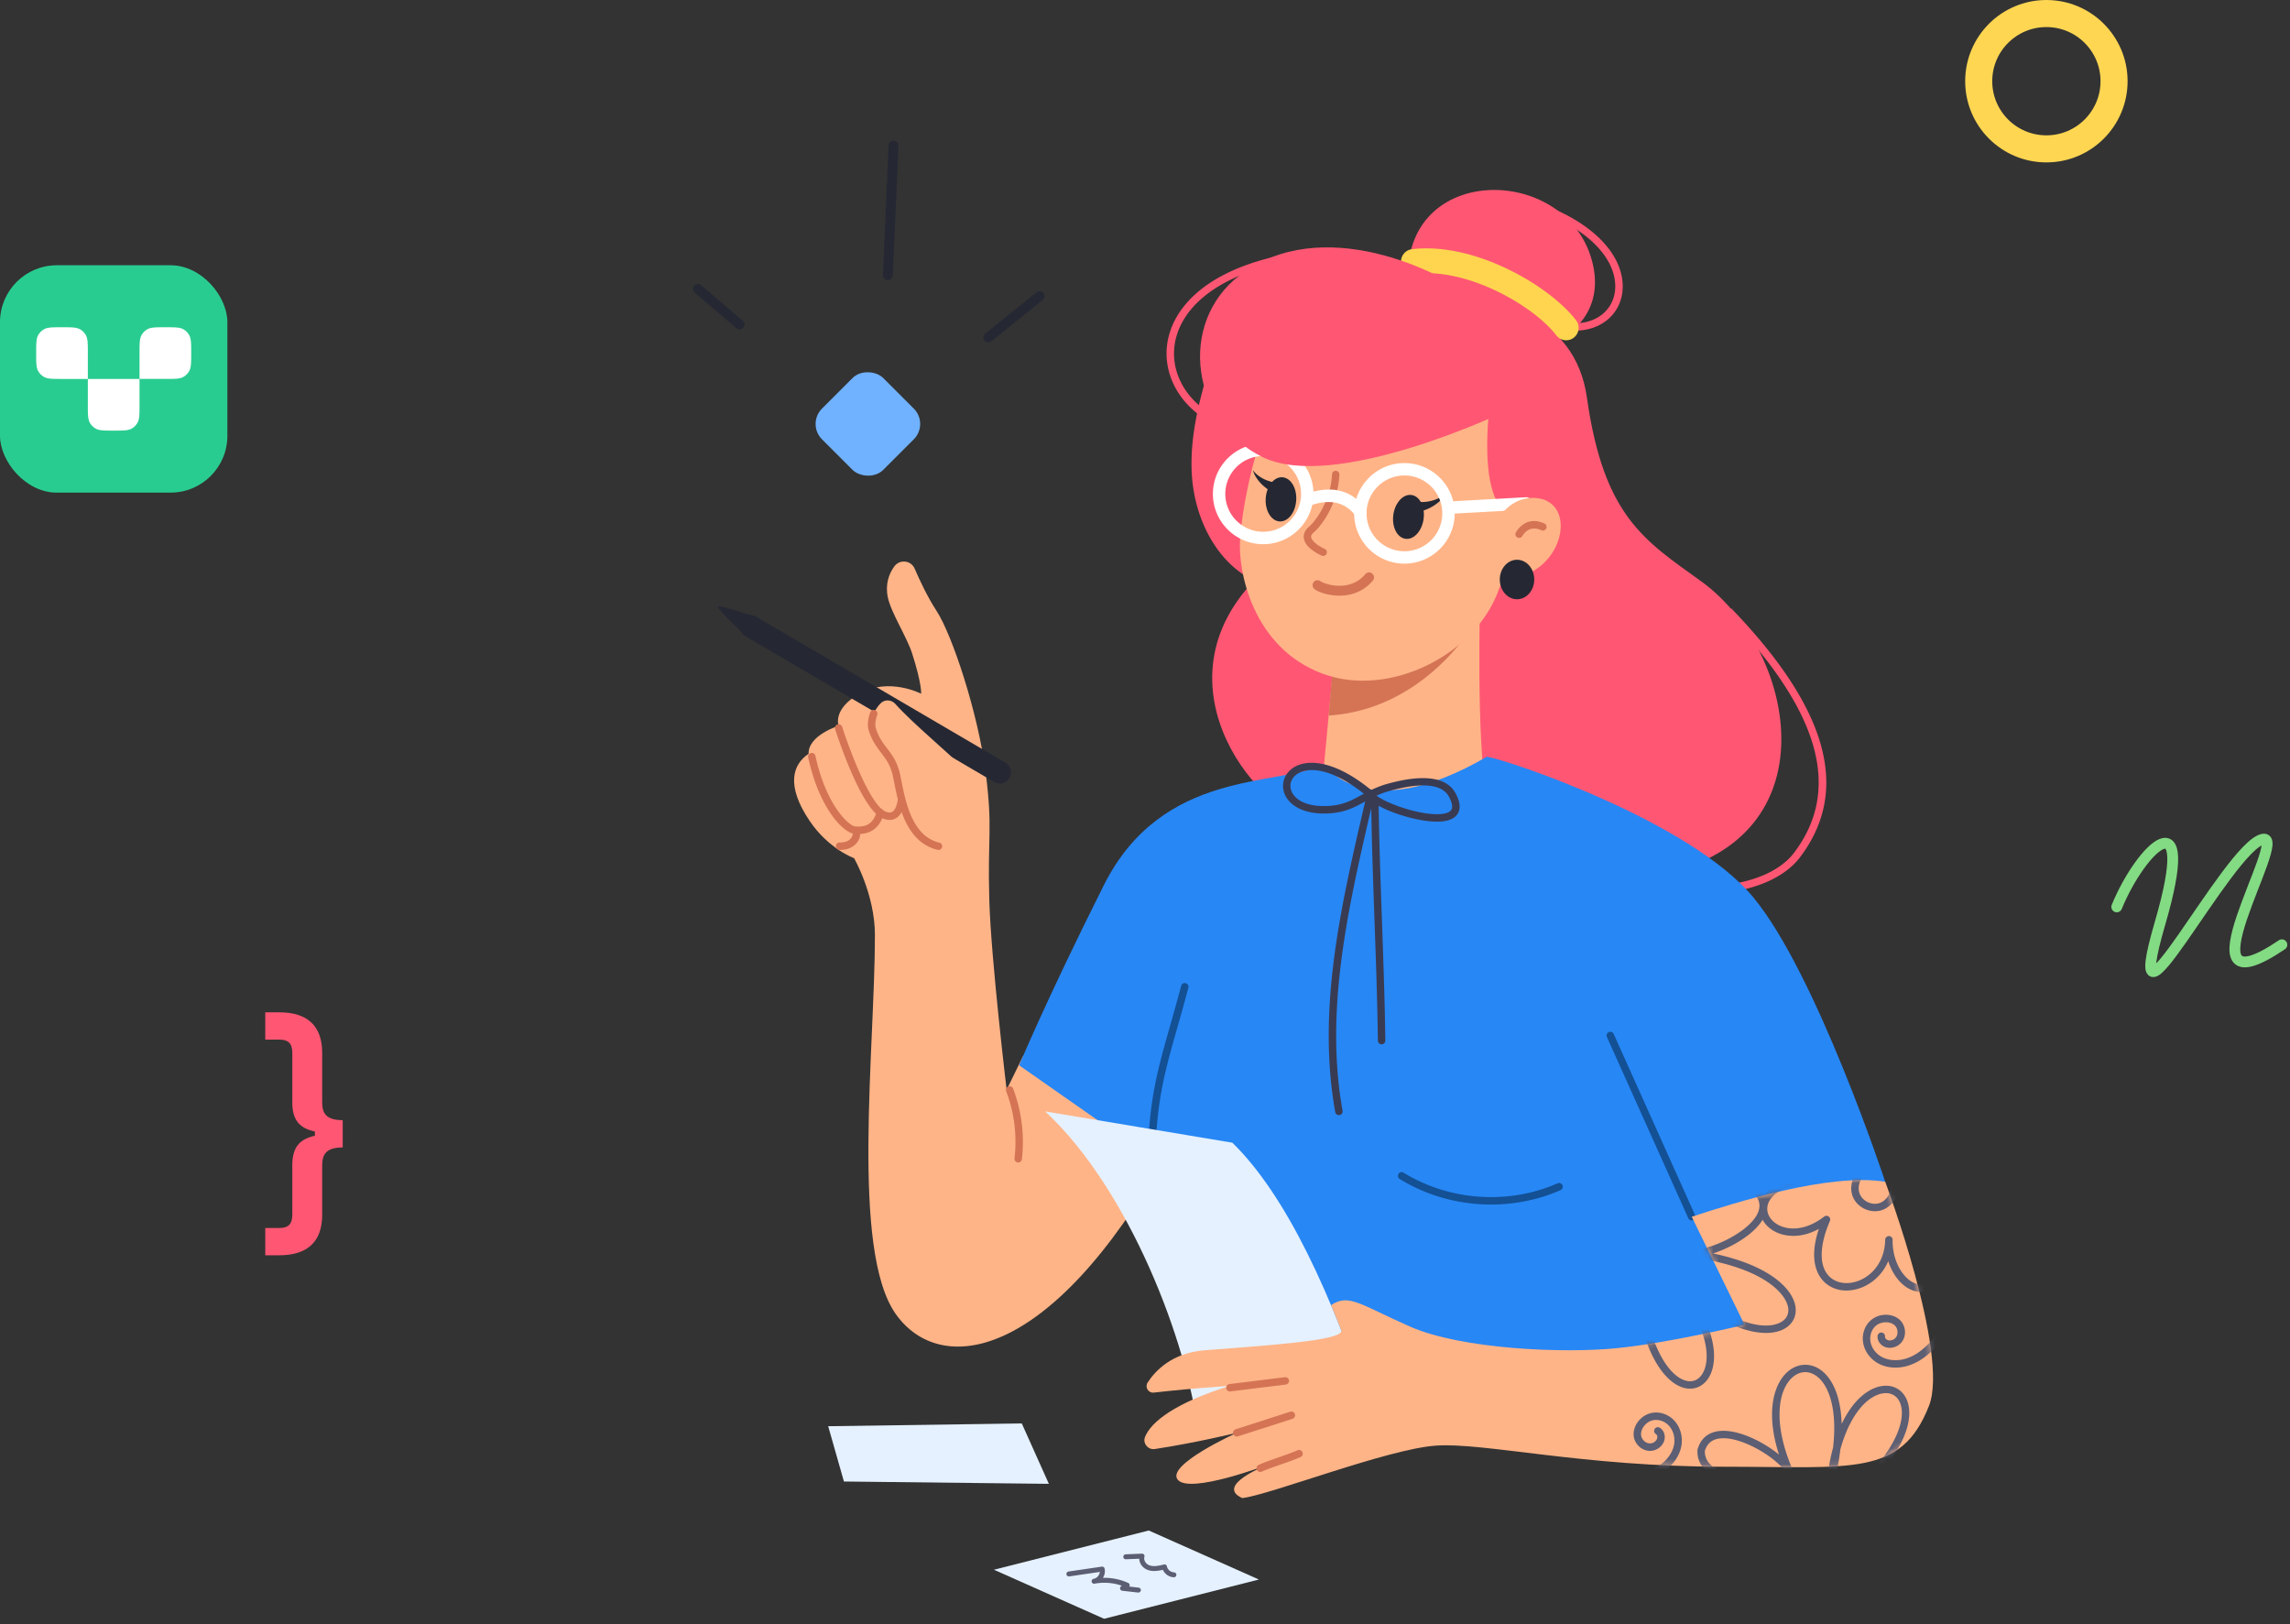 <svg width="423" height="300" fill="none" xmlns="http://www.w3.org/2000/svg" class="sc-kOokqr jCiuZr"><rect width="100%" height="100%" fill="#333333" stroke="none"/><circle cx="378" cy="15" r="12.5" stroke="#FFD652" stroke-width="5"></circle><path d="M391 167.522c4.5-11 15-21.001 8 3-7.751 26.574 12.607-14.222 19-15.5 5-1.001-16.5 33 3.5 19.5" stroke="#83DB83" stroke-width="2" stroke-linecap="round" stroke-linejoin="round"></path><rect x="149" y="78.314" width="16" height="16" rx="4" transform="rotate(-45 149 78.314)" fill="#70B2FF"></rect><path d="M315.062 165.077c-4.443 0-8.835-.893-12.197-2.615l.628-1.223c7.974 4.086 22.717 3.151 27.915-3.732 8.867-11.73 4.745-26.18-12.595-44.166l.989-.952c17.89 18.558 22.044 33.585 12.705 45.947-3.458 4.57-10.511 6.741-17.445 6.741zM290.88 61.084c-3.866 0-8.336-1.9-12.659-5.505a.684.684 0 01-.087-.967.684.684 0 01.966-.087c5.656 4.718 11.469 6.348 15.549 4.37 2.4-1.164 3.793-3.486 3.715-6.206-.138-4.974-4.741-9.838-12.316-13.012a.686.686 0 01.531-1.264c8.089 3.39 13.008 8.711 13.159 14.244.091 3.275-1.59 6.073-4.489 7.479-1.323.637-2.798.948-4.369.948zm-66.145 2.463c-2.514 7.827-5.061 15.874-4.584 24.082.476 8.207 4.667 16.731 12.224 19.973 4.31 1.846 9.215 1.8 13.841 1.044 4.396-5.363 6.558-12.499 5.876-19.4-.678-6.903-4.196-13.48-9.554-17.881" fill="#FF5773"></path><path d="M233.139 80.388c-9.096-.023-16.649-5.863-17.569-13.594-.811-6.829 3.884-15.485 19.497-19.29a.687.687 0 01.325 1.332c-14.743 3.595-19.199 11.55-18.457 17.793.838 7.04 7.804 12.362 16.204 12.38a.69.69 0 010 1.379z" fill="#FF5773"></path><path d="M188.988 195.067l-3.046 6.229s-2.876-24-3.197-34.914c-.362-12.247.687-13.03-.696-23.839-1.388-10.804-6.16-25.273-9.055-29.702-1.649-2.523-3.096-5.605-4.04-7.799-.673-1.567-2.793-1.773-3.783-.385-.957 1.342-1.685 3.238-1.172 5.693.604 2.872 3.499 7.264 4.497 10.387 1.823 5.693 1.654 7.411 1.654 7.411s-5.95-3.101-11.368-.028c-5.093 2.89-3.87 5.945-3.87 5.945s-5.633 1.732-5.555 5.176c-2.964 2.001-4.2 5.871.192 12.389 3.508 5.212 8.212 6.897 8.212 6.897s3.852 6.673 3.852 14.203c0 20.972-4.48 58.189 3.833 69.978 8.143 11.547 28.451 8.977 50.01-29.468 19.401-34.602-5.616-26.889-5.616-26.889l-20.852 8.716z" fill="#FFB487"></path><path d="M260.207 53.518c-2.547-23.78 29.807-23.72 34.048-4.57 4.085 18.452-27.416 22.556-36.723 8.22" fill="#FF5773"></path><path d="M263.299 57.74c12.888-4.4 27.7.592 29.825 15.678 3.106 22.021 10.672 26.44 21.091 33.948 19.296 13.9 25.658 54.612-17.843 55.189-55.474.737-50.898-10.731-55.799-11.784-9.531-2.043-30.315-28.511-3.339-48.393 26.711-19.69 26.065-44.637 26.065-44.637z" fill="#FF5773"></path><path d="M227.977 177.026c.536 5.972 8.652-.802 11.428.179 6.92 2.441 29.229-22.287 35.248-30.197-2.016-9.769-1.251-36.979-1.251-36.979l-27.315 15.073-1.498 16.049c-.064 2.34-15.096 5.931-15.952 6.98-.577 2.482-2.382 28.597-.66 28.895z" fill="#FFB487"></path><path d="M270.26 118.142c-.11-.871-.21-1.677-.297-2.41l-10.182 2.121-13.685 6.352-.659 7.979c13.337-.893 21.558-9.815 24.823-14.042z" fill="#D47455"></path><path d="M238.484 70.366c-5.482 5.734-8.931 21.631-9.416 29.266-.435 5.744 2.24 19.937 15.183 24.792 12.297 4.617 28.497-3.444 32.706-15.801l4.942-13.223s-8.84 3.468-6.916-18.961c-11.492-9.045-29.322-15.06-36.499-6.073z" fill="#FFB487"></path><path d="M262.961 95.867c.308-2.235-.694-4.22-2.238-4.432-1.543-.212-3.044 1.428-3.352 3.663-.307 2.236.695 4.22 2.239 4.432 1.543.213 3.044-1.427 3.351-3.663z" fill="#252833"></path><path d="M267.196 91.12a7.52 7.52 0 01-1.223 1.424c-.467.43-.998.815-1.576 1.131a7.66 7.66 0 01-1.868.747c-.664.187-1.356.256-2.057.288a1.155 1.155 0 01-1.213-1.104 1.155 1.155 0 011.452-1.177l.032.01c.508.137 1.039.26 1.584.279a6.224 6.224 0 001.667-.115 7.186 7.186 0 001.663-.536 7.363 7.363 0 001.539-.948zm-27.765 1.3c.144-2.252-1.001-4.158-2.556-4.257-1.555-.1-2.932 1.645-3.076 3.897-.143 2.252 1.001 4.158 2.556 4.257 1.555.1 2.932-1.646 3.076-3.897z" fill="#252833"></path><path d="M231.436 86.846c.302.44.696.792 1.108 1.094.417.298.861.536 1.319.729a8.25 8.25 0 001.415.425c.238.056.486.083.719.124l.728.069.042.004a1.166 1.166 0 11-.619 2.208l-.787-.385c-.257-.146-.513-.28-.756-.44a9.645 9.645 0 01-1.374-1.053 7.726 7.726 0 01-1.104-1.287c-.307-.467-.563-.962-.691-1.488z" fill="#252833"></path><path d="M244.415 102.697a.692.692 0 01-.284-.059c-.911-.412-3.05-1.553-3.293-3.206-.078-.527.018-1.315.902-2.084 1.557-1.351 4.104-5.19 4.301-9.724a.684.684 0 111.369.06c-.219 5.001-2.977 9.142-4.772 10.704-.504.435-.458.746-.444.847.091.641 1.122 1.53 2.5 2.153a.69.69 0 01.344.911.684.684 0 01-.623.398zm2.977 7.337c-1.956 0-3.696-.591-4.543-1.177a.918.918 0 01-.238-1.273.917.917 0 011.273-.238c.975.668 5.528 2.051 8.299-1.278a.92.92 0 011.291-.119c.39.325.44.902.119 1.291-1.754 2.112-4.103 2.794-6.201 2.794z" fill="#D47455"></path><path d="M242.51 82.916a.685.685 0 01-.435-.156c-3.82-3.119-8.968-2.253-9.023-2.244a.692.692 0 01-.797-.559.69.69 0 01.559-.797c.238-.04 5.826-.975 10.126 2.533a.685.685 0 01.097.967.644.644 0 01-.527.256z" fill="#252833"></path><path d="M244.594 141.156c-8.478 4.246-29.862.714-40.726 22.415-10.864 21.7-15.613 33.219-15.613 33.219l24.306 17.001 12.252 30.594 102.363 22.91 21.055-48.998s-12.723-38.55-24.403-52.583c-11.679-14.033-45.067-25.259-49.171-25.937-22.575 13.173-30.063 1.379-30.063 1.379z" fill="#2787F5"></path><path d="M312.488 225.45a.69.69 0 01-.628-.407l-15.05-33.517a.687.687 0 011.251-.563l15.05 33.516a.686.686 0 01-.344.907.592.592 0 01-.279.064zm-99.762-10.706h-.009a.687.687 0 01-.678-.696c.156-10.695 1.731-16.237 4.118-24.632.609-2.152 1.3-4.589 2.024-7.31a.69.69 0 01.838-.49.688.688 0 01.49.838 381.44 381.44 0 01-2.029 7.333c-2.354 8.29-3.911 13.763-4.062 24.274a.702.702 0 01-.692.683z" fill="#135094"></path><path d="M247.314 205.99a.686.686 0 01-.673-.568c-3.385-18.851 1.017-37.877 5.272-56.275l.252-1.09-.124.069c-1.85 1.008-3.595 1.96-6.568 2.125-5.033.284-7.566-1.772-8.258-3.787-.586-1.718.037-3.518 1.59-4.59 2.51-1.731 7.616-1.557 14.463 4.063a20.636 20.636 0 012.29-.935c7.026-2.097 11.615-1.575 13.292 1.507.861 1.585.998 2.867.403 3.816-.669 1.067-2.167 1.552-4.457 1.438-3.522-.174-8.912-1.864-11.239-3.628l-.307 1.324c-4.223 18.265-8.592 37.153-5.258 55.725a.683.683 0 01-.678.806zm6.971-59.013c1.663 1.296 6.756 3.224 10.575 3.412 1.681.082 2.858-.206 3.225-.797.385-.614-.032-1.658-.449-2.428-1.676-3.087-7.269-2.166-11.67-.852-.609.206-1.163.431-1.681.665zm-11.963-4.727c-1.145 0-2.065.284-2.743.751-1.049.724-1.457 1.878-1.072 3.014.527 1.543 2.615 3.105 6.879 2.862 2.666-.151 4.205-.989 5.986-1.96.179-.096.362-.197.545-.298-4.016-3.197-7.268-4.369-9.595-4.369z" fill="#393B52"></path><path d="M255.206 192.915a.687.687 0 01-.687-.677c-.096-7.26-.362-14.808-.623-22.113-.256-7.31-.526-14.867-.623-22.14a.687.687 0 111.375-.018c.096 7.259.361 14.807.622 22.112.257 7.31.527 14.867.623 22.14a.685.685 0 01-.678.696h-.009z" fill="#393B52"></path><path d="M164.324 151.456c-.375 0-.811-.078-1.305-.288-3.934-1.663-8.276-14.977-8.762-16.493a.684.684 0 111.305-.417c1.26 3.943 5.144 14.441 7.988 15.645.811.344 1.173.115 1.292.037.783-.495 1.021-2.166 1.044-2.716a.686.686 0 01.714-.659c.38.013.674.334.66.71-.009.288-.151 2.848-1.676 3.819a2.3 2.3 0 01-1.26.362z" fill="#D47455"></path><path d="M158.562 154.063c-.256 0-.522-.014-.806-.046-1.933-.206-6.398-4.553-8.473-14.098a.682.682 0 01.527-.815.683.683 0 01.815.527c2.043 9.403 6.311 12.92 7.278 13.021 2.184.234 3.467-.632 4.025-2.725a.687.687 0 01.843-.486.687.687 0 01.486.843c-.472 1.768-1.677 3.779-4.695 3.779z" fill="#D47455"></path><path d="M155.183 157.002h-.11a.685.685 0 01-.673-.701c.009-.38.32-.696.7-.673.49.009 1.209-.064 1.764-.472.458-.334.719-.87.65-1.337a.686.686 0 111.36-.197c.138.971-.334 2.006-1.204 2.638-.655.486-1.516.742-2.487.742z" fill="#D47455"></path><path d="M186.483 201.3a27.039 27.039 0 011.594 12.756z" fill="#FFB487"></path><path d="M188.076 214.743c-.027 0-.055 0-.082-.004a.686.686 0 01-.6-.765 26.221 26.221 0 00-1.553-12.426.689.689 0 011.283-.494 27.684 27.684 0 011.635 13.08.691.691 0 01-.683.609z" fill="#D47455"></path><path d="M163.999 51.74h-.041a.917.917 0 01-.875-.957l1.053-23.907a.917.917 0 111.832.083l-1.053 23.907a.917.917 0 01-.916.875zm18.549 11.524a.916.916 0 01-.577-1.626l9.503-7.662a.916.916 0 011.15 1.424l-9.504 7.663a.89.89 0 01-.572.201zm-45.933-2.414a.923.923 0 01-.596-.22l-7.699-6.568a.916.916 0 111.191-1.392l7.699 6.572c.385.33.431.907.101 1.291a.935.935 0 01-.696.316z" fill="#252833"></path><path d="M233.331 100.526c-5.12 0-9.288-4.168-9.288-9.288 0-5.121 4.168-9.289 9.288-9.289 5.121 0 9.289 4.168 9.289 9.288 0 5.121-4.164 9.289-9.289 9.289zm0-16.291a7.003 7.003 0 00-6.998 6.998 7.003 7.003 0 006.998 6.998 7.004 7.004 0 006.999-6.998 7.004 7.004 0 00-6.999-6.998zm26.088 19.883c-5.12 0-9.288-4.168-9.288-9.289 0-5.12 4.168-9.288 9.288-9.288 5.121 0 9.288 4.168 9.288 9.288s-4.167 9.289-9.288 9.289zm0-16.287a7.003 7.003 0 00-6.998 6.998 7.004 7.004 0 006.998 6.999 7.004 7.004 0 006.998-6.999 7.003 7.003 0 00-6.998-6.998z" fill="#fff"></path><path d="M267.732 94.92a1.141 1.141 0 01-1.14-1.08 1.14 1.14 0 011.081-1.205l14.166-.783a1.142 1.142 0 011.204 1.08 1.14 1.14 0 01-1.081 1.206l-14.166.783h-.064z" fill="#fff"></path><path d="M289.309 62.856c-.687 0-1.37-.307-1.819-.898-4.167-5.436-16.433-12.567-26.175-11.367a2.292 2.292 0 01-.563-4.548c11.501-1.42 25.442 6.686 30.375 13.126a2.292 2.292 0 01-.426 3.21 2.25 2.25 0 01-1.392.477z" fill="#FFD54F"></path><path d="M193.742 274.1l-37.854-.43-2.909-10.214 35.761-.513 5.002 11.157zm33.897-63.013c10.03 9.792 18.421 28.14 25.579 49.877l-31.877 3.714c-1.969-16.598-12.673-44.87-28.281-59.375l34.579 5.784z" fill="#E5F1FF"></path><path d="M184.687 144.732c-.353 0-.715-.091-1.04-.284l-46.002-26.939a2.068 2.068 0 01-.737-2.822 2.063 2.063 0 012.821-.737l46.002 26.94c.98.577 1.31 1.836.738 2.821a2.069 2.069 0 01-1.782 1.021z" fill="#252833"></path><path d="M132.86 111.982c.824.16 1.616.38 2.409.595l1.172.353c.385.128.765.261 1.145.398.376.142.797.211 1.196.312.398.1.742.297 1.026.595.284.298.531.65.737 1.072.202.43.376.907.444 1.562a.313.313 0 01-.188.316 4.71 4.71 0 01-1.589.343 4.155 4.155 0 01-1.291-.151 2.11 2.11 0 01-1.008-.627c-.279-.303-.536-.642-.838-.907-.298-.271-.596-.541-.889-.825l-.861-.87c-.563-.6-1.126-1.195-1.653-1.85a.196.196 0 01.027-.275.176.176 0 01.161-.041z" fill="#252833"></path><path d="M173.36 156.317c-6.316-1.494-7.016-10.145-7.85-13.466-.953-3.801-3.307-4.488-4.415-8.244-.476-1.612.417-3.467 1.53-4.653.746-.797 2.019-.747 2.748.069 3.261 3.664 9.989 9.16 12.219 11.56" fill="#FFB487"></path><path d="M173.36 156.316c-6.316-1.493-7.016-10.145-7.85-13.466-.953-3.801-3.307-4.488-4.415-8.244-.165-.549-.133-1.594.293-2.789" fill="#FFB487"></path><path d="M173.36 157.003a.652.652 0 01-.16-.019c-5.83-1.378-7.186-8.193-7.992-12.26-.133-.665-.248-1.242-.362-1.704-.453-1.814-1.25-2.863-2.098-3.976-.852-1.126-1.736-2.29-2.313-4.241-.233-.792-.119-2.024.307-3.215a.69.69 0 01.88-.417.687.687 0 01.416.88c-.366 1.035-.403 1.951-.284 2.367.504 1.709 1.274 2.726 2.089 3.802.888 1.172 1.809 2.386 2.336 4.475.123.494.242 1.085.375 1.772.747 3.747 1.993 10.017 6.962 11.194a.68.68 0 01-.156 1.342z" fill="#D47455"></path><path d="M275.431 222.506c-5.918 0-11.826-1.594-16.901-4.726a.686.686 0 01.719-1.168c8.455 5.221 19.365 5.981 28.461 1.974a.69.69 0 01.907.352.69.69 0 01-.353.907c-4.049 1.782-8.441 2.661-12.833 2.661z" fill="#135094"></path><path fill-rule="evenodd" clip-rule="evenodd" d="M281.811 185.018c.087-.22.027-.389-.293-.412l-1.054-.069c-.265-.018-.398.12-.481.266 0 0-.632 1.273-1.447 2.075-.261.229-.38.302-.513.293-.073-.005-.16-.092-.142-.316l.142-2.098c.018-.265-.055-.394-.279-.407l-1.658-.11c-.165-.009-.275.105-.284.229-.019.256.357.343.352 1.062l-.105 1.557c-.023.339-.087.394-.22.385-.357-.023-1.14-1.401-1.562-2.945-.082-.302-.178-.421-.444-.439l-1.067-.074c-.307-.018-.366.119-.38.275-.018.275.247 1.695 1.433 3.623.788 1.319 1.979 2.075 3.097 2.152.677.046.769-.1.783-.357l.064-.952c.018-.307.087-.353.302-.339.156.009.426.11 1.008.755.668.765.769 1.1 1.168 1.127l1.053.069c.307.018.463-.124.398-.426-.073-.302-.393-.756-.806-1.301-.224-.302-.572-.646-.677-.806-.142-.215-.092-.293.032-.472-.01-.004 1.406-1.74 1.58-2.345z" fill="#2787F5"></path><path d="M272.624 55.308c-6.811-5.45-28.598-15.91-43.598-4.483-11.633 8.862-8.917 27.283 4.251 33.64 13.167 6.357 43.492-7.896 43.492-7.896l-4.145-21.26z" fill="#FF5773"></path><path d="M348.231 218.298s11.885 31.703 8.083 41.394c-5.143 13.122-14.198 11.249-37.826 11.249-26.175 0-44.33-4.53-53.293-3.898-8.963.637-30.696 9.133-35.734 9.687-5.193-2.336 4.695-6.151 4.695-6.151s-14.391 5.482-16.612 2.757c-2.221-2.729 10.901-8.656 10.901-8.656s-7.539 1.837-15.124 2.991c-1.255.192-2.29-1.054-1.818-2.231 1.136-2.821 5.574-6.293 15.673-9.448-6.637.458-11.446.957-14.047 1.255-1.017.114-1.699-1.003-1.141-1.86 1.452-2.23 4.548-5.478 10.448-5.949 11.12-.889 25.597-1.741 25.345-3.646l-1.914-4.708c3.298-2.158 5.212-.184 14.505 3.934 9.572 4.241 28.511 5.024 38.404 4.012 9.897-1.017 23.468-4.314 23.468-4.314l-9.751-19.951c8.033-2.624 25.35-8.13 35.738-6.467z" fill="#FFB487"></path><mask id="trailing_section_art_svg__a" style="mask-type:alpha" maskUnits="userSpaceOnUse" x="211" y="217" width="147" height="60"><path d="M348.231 218.297s11.885 31.703 8.083 41.395c-5.143 13.122-14.198 11.248-37.826 11.248-26.175 0-44.33-4.529-53.293-3.897-8.963.636-30.696 9.132-35.734 9.686-5.193-2.335 4.695-6.15 4.695-6.15s-14.391 5.482-16.612 2.757c-2.221-2.73 10.901-8.657 10.901-8.657s-7.539 1.837-15.124 2.991c-1.255.193-2.29-1.053-1.818-2.23 1.136-2.822 5.574-6.293 15.673-9.449-6.637.458-11.446.957-14.047 1.255-1.017.115-1.699-1.003-1.141-1.859 1.452-2.231 4.548-5.478 10.448-5.95 11.12-.888 25.597-1.74 25.345-3.646l-1.914-4.708c3.298-2.157 5.212-.183 14.505 3.934 9.572 4.241 28.511 5.025 38.404 4.012 9.897-1.016 23.468-4.314 23.468-4.314l-9.751-19.951c8.033-2.624 25.35-8.129 35.738-6.467z" fill="#FFB487"></path></mask><g mask="url(#trailing_section_art_svg__a)" fill="#5C5E73"><path d="M344.484 274.757a.687.687 0 01-.481-1.177c7.09-6.953 8.111-12.284 6.834-14.734-.609-1.173-1.768-1.695-3.17-1.434-2.803.522-5.935 3.893-7.717 10.301-.22 1.85-.591 3.879-1.141 6.096l-1.351-.243c.257-2.308.651-4.356 1.141-6.16.875-7.722-1.054-12.005-3.348-13.406-1.37-.838-2.881-.682-4.145.426-2.693 2.354-3.701 8.606.114 17.262l-1.255.559c-1.126-2.501-7.909-6.861-12.04-6.554-1.585.114-2.574.875-3.01 2.326-.018.944.28 1.727.907 2.387 1.347 1.406 3.898 1.914 5.835 1.919a.686.686 0 110 1.374c-1.076-.005-4.754-.183-6.824-2.345-.907-.948-1.342-2.116-1.287-3.472l.027-.16c.587-2.061 2.057-3.238 4.255-3.399 3.358-.242 7.896 2.011 10.782 4.379-2.565-7.928-.898-13.131 1.594-15.307 1.694-1.484 3.906-1.699 5.766-.563 2.217 1.356 4.062 4.649 4.213 10.214 2.08-4.416 4.869-6.536 7.228-6.976 2.01-.375 3.742.426 4.639 2.148 1.567 3.009.527 8.881-7.09 16.351a.685.685 0 01-.476.188zm-32.307-18.233c-.202 0-.408-.014-.618-.046-3.161-.467-7.209-4.653-9.101-15a.69.69 0 011.356-.247c1.763 9.646 5.386 13.507 7.951 13.887 1.213.178 2.226-.403 2.858-1.635 1.713-3.335.114-10.475-7.438-18.275l.989-.957c9.16 9.467 17.129 11.849 20.656 10.058 1.154-.586 1.672-1.58 1.461-2.808-.453-2.633-4.795-7.552-18.215-9.297l.179-1.36c2.858.366 10.277-2.794 12.27-6.435.723-1.319.623-2.515-.307-3.655-1.086-.761-2.707-1.003-4.58-.683-2.286.39-4.566 1.585-5.423 2.844a.691.691 0 01-.953.184.688.688 0 01-.183-.953c1.063-1.562 3.664-2.968 6.325-3.426 2.281-.389 4.301-.041 5.689.98l.119.11c1.342 1.599 1.52 3.422.513 5.263-1.562 2.848-5.735 5.313-9.307 6.471 10.278 2.13 14.652 6.421 15.22 9.733.311 1.814-.509 3.407-2.194 4.264-3.211 1.63-9.11.513-16.177-4.869 3.559 5.698 4.035 10.589 2.574 13.443-.788 1.539-2.13 2.409-3.664 2.409z"></path><path d="M354.794 238.629c-.6 0-1.117-.128-1.507-.27-2.015-.733-3.668-2.812-4.497-5.4-1.067 2.537-3.041 4.145-4.91 4.878-2.643 1.039-5.336.6-7.035-1.155-1.191-1.232-2.748-4.048-.875-9.673-3.412 1.864-6.499 1.466-8.413.321-1.814-1.085-2.744-2.895-2.437-4.717.44-2.62 3.27-4.663 7.759-5.602a.689.689 0 01.284 1.347c-3.903.815-6.339 2.45-6.683 4.484-.21 1.254.477 2.523 1.791 3.311 1.86 1.117 5.121 1.328 8.688-1.424a.687.687 0 011.054.815c-1.96 4.561-2.024 8.276-.17 10.186 1.306 1.346 3.431 1.662 5.547.829 2.281-.898 4.754-3.357 4.836-7.553a.695.695 0 01.701-.673c.38.009.683.321.673.701-.082 4.053 2.057 7.268 4.168 8.033 1.379.499 2.721-.009 3.893-1.465a.687.687 0 111.072.861c-1.383 1.703-2.808 2.166-3.939 2.166zm-8.468-14.885c-1.654 0-3.298-.985-3.999-2.501-.833-1.804-.229-4.135 1.374-5.308a.692.692 0 01.962.147.692.692 0 01-.146.962c-1.077.787-1.498 2.413-.939 3.622.558 1.209 2.07 1.942 3.366 1.635 1.296-.306 2.313-1.644 2.267-2.977a.687.687 0 01.664-.71c.385 0 .696.284.71.665.069 1.983-1.388 3.902-3.32 4.36a4.09 4.09 0 01-.939.105zm3.792 28.886c-1.081 0-2.126-.233-3.023-.691-1.466-.747-2.547-2.107-2.89-3.637-.385-1.717.21-3.499 1.52-4.539 1.461-1.154 3.669-1.195 5.034-.091.742.6 1.163 1.548 1.126 2.532-.032.93-.462 1.75-1.181 2.254-.715.504-1.64.655-2.418.398-.926-.307-1.558-1.209-1.461-2.093a.688.688 0 01.755-.609.685.685 0 01.609.756c-.027.247.216.54.527.646.366.119.838.036 1.195-.216.362-.256.582-.682.596-1.177.018-.559-.211-1.09-.618-1.42-.857-.691-2.373-.645-3.316.101-.884.701-1.301 1.97-1.035 3.16.256 1.136 1.067 2.153 2.175 2.716 1.228.623 2.872.71 4.401.229 1.338-.421 2.639-1.255 3.861-2.473 1.842-1.836 3.11-4.104 3.664-6.558a.686.686 0 011.338.302c-.614 2.707-2.006 5.207-4.035 7.227-1.379 1.374-2.867 2.322-4.42 2.808a8.105 8.105 0 01-2.404.375zm-49.749 21.046c-2.015 0-3.989-.403-5.812-1.191a.685.685 0 11.545-1.259c2.309.998 4.887 1.31 7.457.907 1.703-.271 3.142-.829 4.273-1.663 1.291-.953 2.194-2.331 2.409-3.691.197-1.228-.142-2.478-.911-3.358-.802-.916-2.075-1.328-3.161-1.026-1.158.321-2.093 1.521-2.038 2.62.028.522.321 1.022.783 1.338.408.274.884.352 1.301.21.417-.142.765-.471.879-.838.101-.311.005-.682-.21-.806a.684.684 0 01-.248-.939c.193-.33.61-.44.939-.247.77.449 1.127 1.484.829 2.413-.252.779-.92 1.439-1.745 1.723-.829.284-1.749.146-2.519-.376-.815-.554-1.332-1.452-1.383-2.405-.087-1.754 1.246-3.512 3.041-4.012 1.613-.448 3.403.119 4.562 1.448 1.035 1.181 1.493 2.853 1.232 4.479-.279 1.731-1.356 3.398-2.954 4.58-1.31.966-2.95 1.608-4.873 1.914a16.8 16.8 0 01-2.396.179z"></path></g><path d="M232.791 271.906a.696.696 0 01-.632-.412.69.69 0 01.353-.907c1.081-.477 2.386-.93 3.65-1.374 1.241-.435 2.519-.88 3.554-1.333a.689.689 0 01.554 1.259c-1.08.477-2.386.93-3.65 1.374-1.241.436-2.519.88-3.554 1.333a.666.666 0 01-.275.06zm-4.346-6.54a.697.697 0 01-.655-.477.69.69 0 01.445-.865l10.094-3.248a.687.687 0 11.421 1.31l-10.094 3.248a.856.856 0 01-.211.032z" fill="#D47455"></path><path d="M203.942 299.026l-20.349-9.06 28.602-7.245 20.345 9.054-28.598 7.251z" fill="#E5F1FF"></path><path d="M210.267 294.184c-.018 0-.037 0-.051-.004l-2.917-.33a.46.46 0 01-.202-.838l.133-.087a9.788 9.788 0 00-5.056-.38.46.46 0 01-.527-.371.457.457 0 01.367-.532c.018-.004.036-.004.055-.009a1.37 1.37 0 00.851-.614 1.56 1.56 0 00.243-.65l-5.679.834a.457.457 0 01-.133-.903l6.169-.907a.46.46 0 01.513.344c.138.568.028 1.191-.302 1.727 1.608-.042 3.22.284 4.676.948a.459.459 0 01.193.664l1.731.197c.252.027.43.256.403.508a.484.484 0 01-.467.403zm6.568-2.826h-.014c-.87-.027-1.667-.595-2.02-1.374-1.113.257-2.327.399-3.316-.242-.641-.417-1.03-1.113-1.049-1.809l-2.464.1a.451.451 0 01-.476-.439.46.46 0 01.44-.477l3-.119a.446.446 0 01.38.179.468.468 0 01.073.417c-.147.462.114 1.071.591 1.383.806.522 1.928.297 3.009.023a.464.464 0 01.357.055.464.464 0 01.206.297c.119.596.692 1.077 1.296 1.095.252.009.449.22.445.472a.456.456 0 01-.458.439z" fill="#5C5E73"></path><path d="M227.203 257.035a.686.686 0 01-.082-1.369l10.218-1.264a.685.685 0 11.169 1.36l-10.218 1.264a.559.559 0 01-.087.009z" fill="#D47455"></path><path d="M277.483 94.83c2.286-2.858 5.167-3.023 6.696-2.785 8.263 1.296 3.573 17.432-9.59 14.523.458-4.561.65-7.474 2.894-11.738z" fill="#FFB487"></path><path d="M280.607 99.364a.689.689 0 01-.591-1.04c.44-.741 2.116-3.045 5.263-1.62a.687.687 0 01.343.906.687.687 0 01-.906.344c-1.974-.893-3.051.284-3.513 1.067a.69.69 0 01-.596.343z" fill="#D47455"></path><path d="M280.217 110.699c1.758 0 3.183-1.634 3.183-3.65s-1.425-3.651-3.183-3.651c-1.758 0-3.183 1.635-3.183 3.651s1.425 3.65 3.183 3.65z" fill="#252833"></path><path d="M251.304 95.726c-.344 0-.683-.156-.912-.449-1.978-2.583-4.758-3.188-8.5-1.855a1.14 1.14 0 01-1.461-.696 1.141 1.141 0 01.696-1.461c4.736-1.686 8.464-.806 11.088 2.62a1.143 1.143 0 01-.911 1.84z" fill="#fff"></path><path d="M49 231.88h2.592c5.232 0 7.92-2.544 7.92-7.488v-9.12c0-2.112.816-3.312 3.792-3.312v-5.04c-2.976 0-3.792-1.2-3.792-3.264v-9.168c0-4.944-2.688-7.488-7.92-7.488H49v5.04h2.592c1.68 0 2.4.72 2.4 2.448v9.168c0 3.552 1.632 4.8 4.176 5.376v.768c-2.592.576-4.176 1.872-4.176 5.472v9.12c0 1.728-.72 2.448-2.4 2.448H49v5.04z" fill="#FF5773"></path><rect y="49" width="42" height="42" rx="10.5" fill="#29CC90"></rect><path fill-rule="evenodd" clip-rule="evenodd" d="M26.157 61.884c-.383.664-.383 1.556-.383 3.34v4.773h4.772c1.785 0 2.677 0 3.341-.383a2.864 2.864 0 001.048-1.049c.384-.664.384-1.556.384-3.34 0-1.785 0-2.677-.384-3.341a2.864 2.864 0 00-1.048-1.049c-.664-.383-1.556-.383-3.34-.383-1.785 0-2.677 0-3.342.383a2.865 2.865 0 00-1.048 1.049zM6.682 65.225c0-1.784 0-2.676.383-3.34a2.864 2.864 0 011.048-1.049c.665-.384 1.557-.384 3.341-.384 1.785 0 2.677 0 3.341.384.436.251.797.613 1.048 1.048.384.665.384 1.557.384 3.341v4.773h-4.773c-1.784 0-2.676 0-3.34-.384a2.864 2.864 0 01-1.049-1.048c-.383-.665-.383-1.557-.383-3.34zM16.226 70h9.546v4.773c0 1.784 0 2.676-.384 3.34a2.864 2.864 0 01-1.048 1.049c-.665.383-1.557.383-3.34.383-1.785 0-2.677 0-3.342-.383a2.864 2.864 0 01-1.048-1.048c-.384-.665-.384-1.557-.384-3.341V70z" fill="#fff"></path></svg>